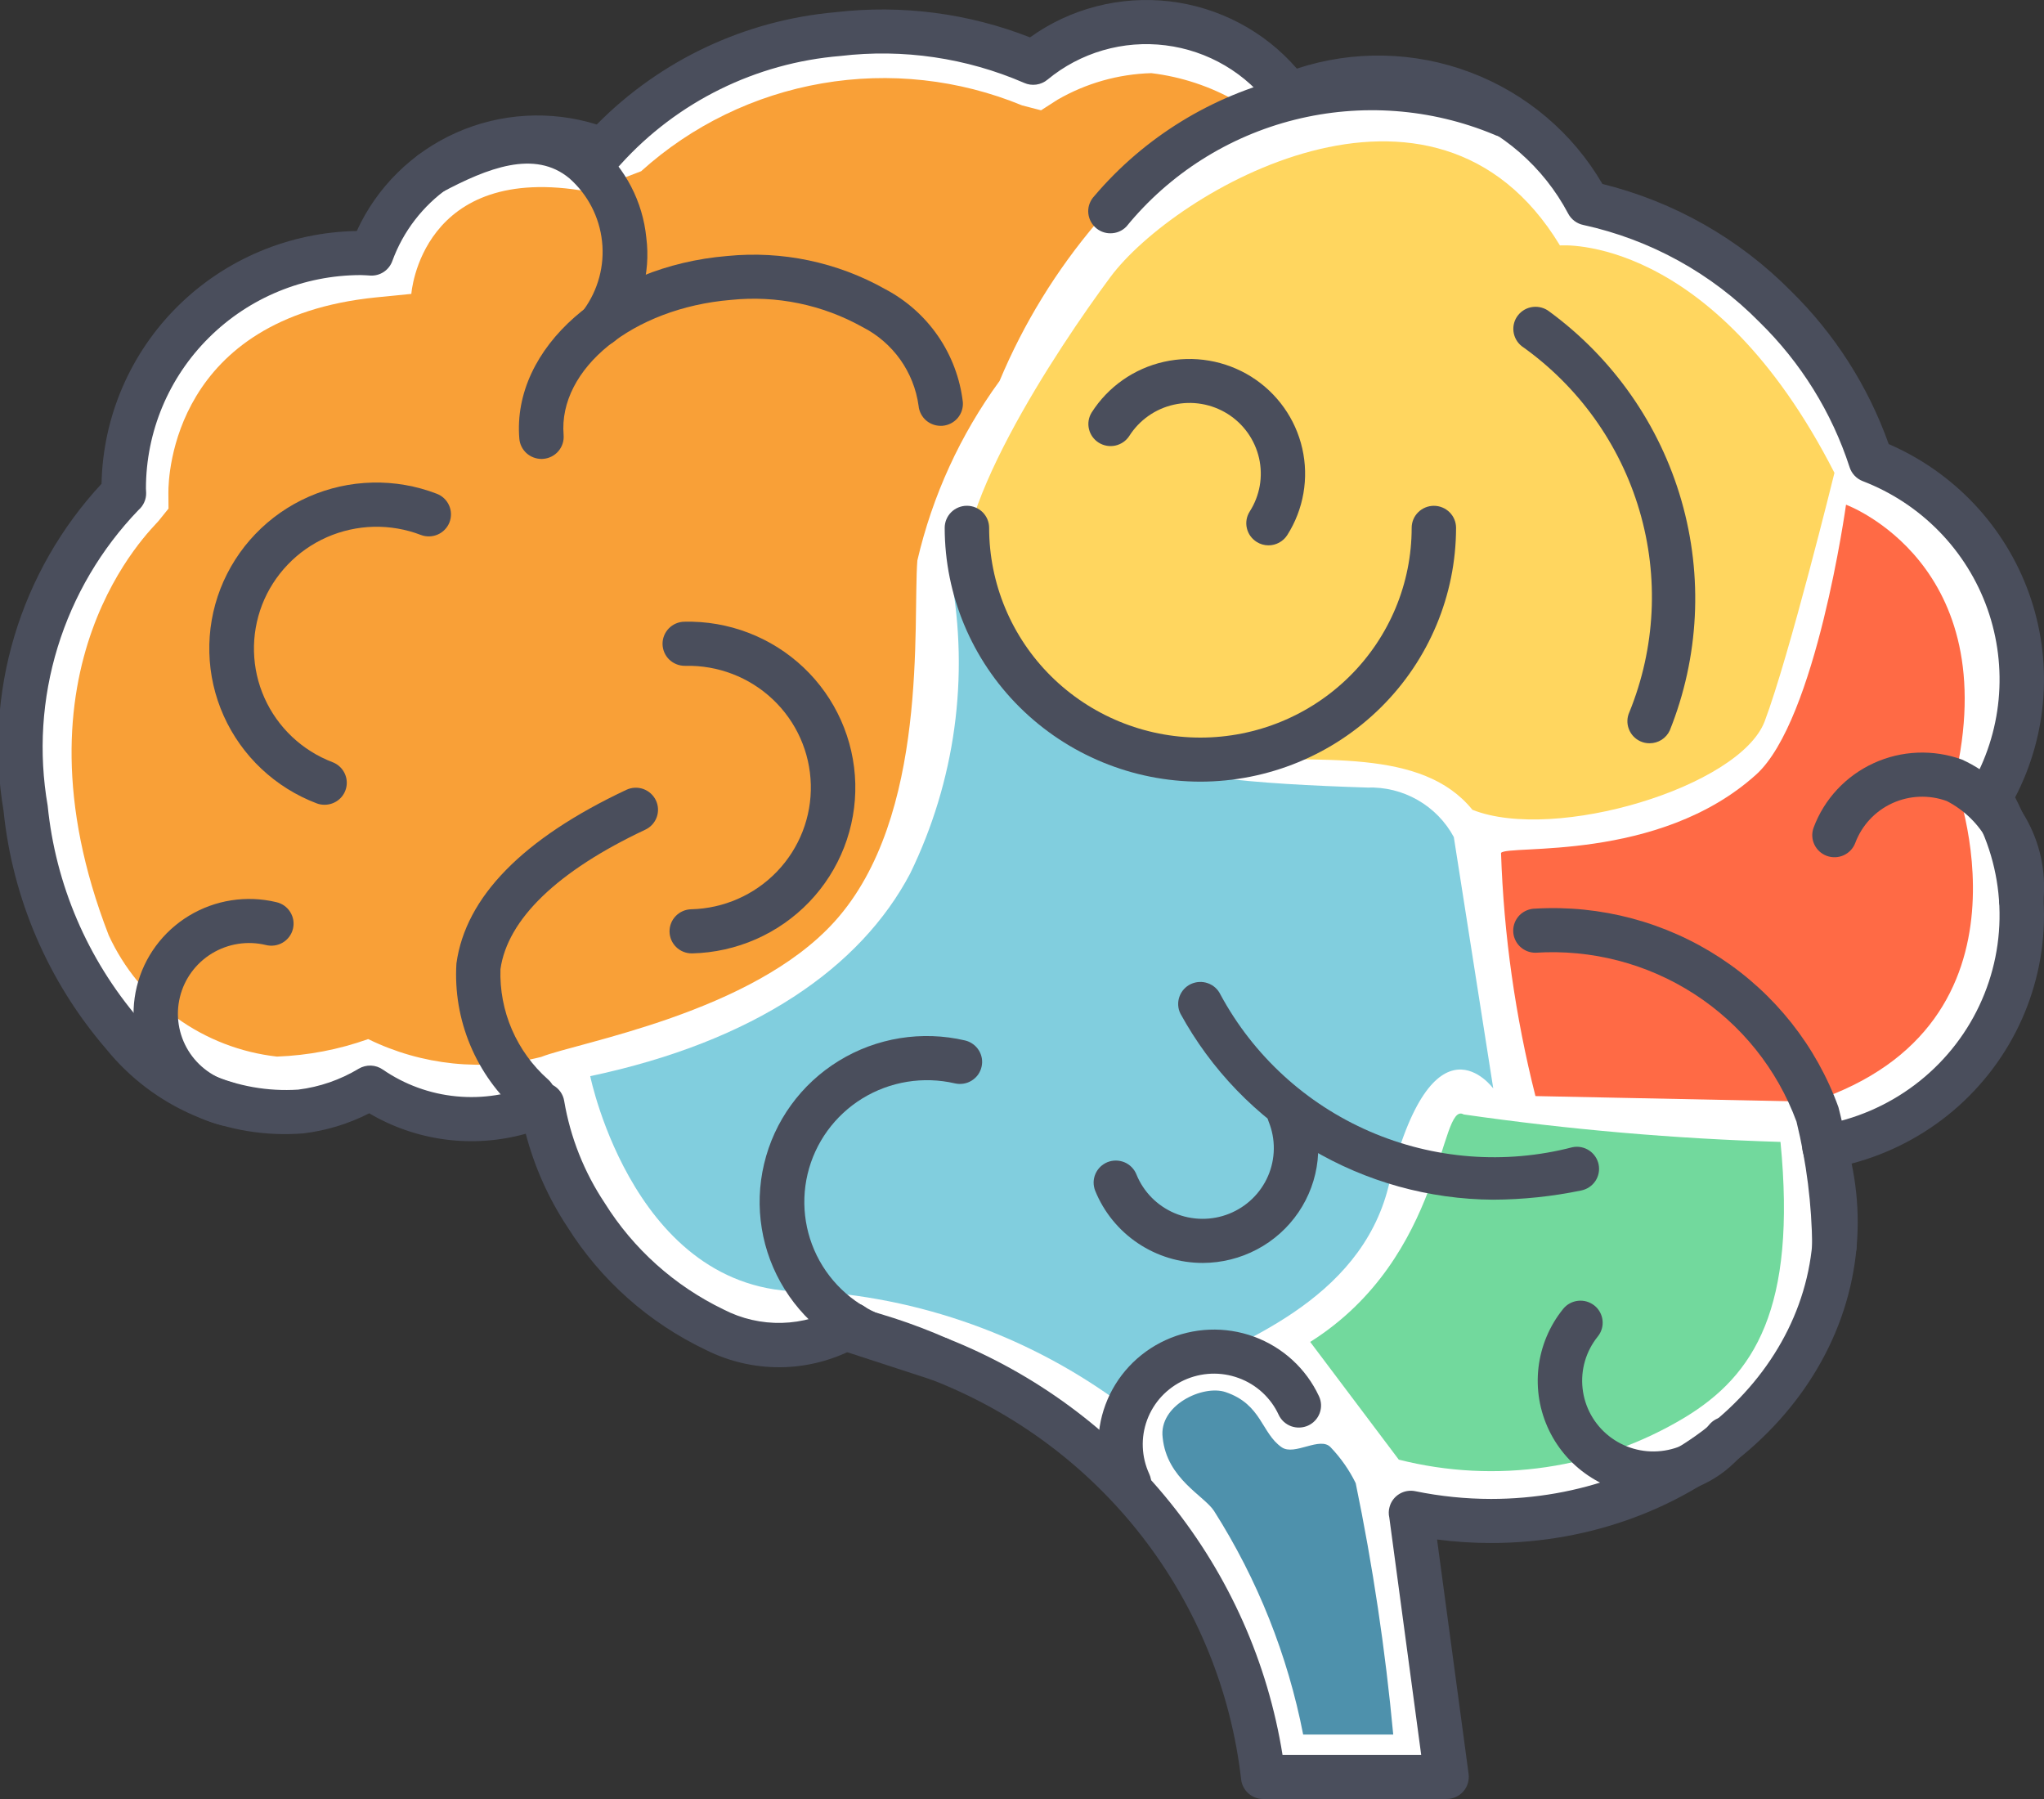 <svg width="50" height="44" viewBox="0 0 50 44" fill="none" xmlns="http://www.w3.org/2000/svg">
<rect x="0" y="0" width="50" height="44" fill="#333333" stroke="none"/>
<g clip-path="url(#clip0_23_637)">
<path d="M48.953 20.05C48.87 19.863 48.777 19.68 48.675 19.502C49.094 18.785 49.352 17.985 49.431 17.16C49.509 16.334 49.407 15.501 49.13 14.718C48.853 13.935 48.409 13.221 47.827 12.625C47.246 12.029 46.541 11.565 45.762 11.265C45.3 9.84 44.498 8.547 43.424 7.497C42.179 6.228 40.585 5.351 38.841 4.974C38.173 3.711 37.057 2.74 35.708 2.249C34.359 1.758 32.874 1.782 31.542 2.317C31.195 1.84 30.754 1.439 30.244 1.138C29.735 0.838 29.168 0.646 28.58 0.572C27.992 0.499 27.396 0.547 26.827 0.712C26.259 0.878 25.731 1.158 25.276 1.536C23.776 0.886 22.128 0.644 20.503 0.834C18.294 1.018 16.24 2.036 14.764 3.677C14.075 3.4 13.325 3.305 12.588 3.401C11.851 3.497 11.151 3.782 10.558 4.226L10.545 4.234L10.546 4.235C9.879 4.737 9.371 5.42 9.086 6.201C8.999 6.198 8.914 6.189 8.826 6.189C8.064 6.189 7.31 6.338 6.606 6.627C5.903 6.916 5.263 7.34 4.725 7.875C4.186 8.41 3.759 9.044 3.467 9.743C3.176 10.441 3.026 11.19 3.026 11.946C3.026 11.986 3.031 12.025 3.032 12.065C2.047 13.07 1.316 14.291 0.897 15.63C0.479 16.969 0.386 18.388 0.627 19.769C0.712 21.226 1.167 22.637 1.949 23.873C2.731 25.109 3.815 26.128 5.099 26.837C5.195 26.883 5.293 26.921 5.394 26.953C6.021 27.181 6.694 27.261 7.358 27.185C7.959 27.112 8.537 26.913 9.053 26.601C9.66 27.023 10.366 27.283 11.104 27.356C11.842 27.428 12.586 27.31 13.264 27.013C13.427 27.978 13.792 28.899 14.336 29.716C16.009 32.252 18.702 33.62 20.68 32.489L22.967 33.235C25.097 34.069 26.959 35.46 28.356 37.261C29.753 39.061 30.632 41.204 30.9 43.461H35.386L34.517 37.002L34.512 37C35.157 37.133 35.813 37.2 36.472 37.2C38.184 37.21 39.866 36.747 41.328 35.863C41.623 35.74 41.889 35.557 42.107 35.326C42.878 34.748 43.521 34.02 43.996 33.185C44.472 32.351 44.77 31.429 44.871 30.476L44.874 30.48L44.873 30.453C44.889 30.269 44.9 30.081 44.9 29.892C44.899 29.358 44.831 28.827 44.698 28.31C44.684 28.221 44.669 28.133 44.654 28.047C45.998 27.814 47.216 27.119 48.095 26.082C48.973 25.046 49.456 23.735 49.456 22.381C49.456 22.253 49.452 22.125 49.444 21.998C49.477 21.315 49.306 20.637 48.953 20.05ZM20.833 32.405L20.838 32.407C20.967 32.484 21.101 32.553 21.24 32.612C21.028 32.551 20.849 32.503 20.714 32.472C20.754 32.447 20.794 32.429 20.833 32.405ZM21.86 32.81L21.861 32.805L21.97 32.847L21.86 32.81Z" fill="white"/>
<path d="M43.554 27.929C40.96 27.851 38.373 27.627 35.804 27.257C35.201 26.911 35.353 30.739 32.05 32.821L34.217 35.7C35.395 35.998 36.62 36.061 37.822 35.883C39.024 35.706 40.178 35.292 41.217 34.666C42.915 33.635 43.952 32.003 43.554 27.929Z" fill="#72D99D"/>
<path d="M28.441 35.162C28.543 36.173 29.464 36.584 29.701 36.96C30.762 38.631 31.5 40.484 31.878 42.424H34.081C33.889 40.359 33.583 38.306 33.163 36.275C33.006 35.954 32.799 35.659 32.552 35.4C32.294 35.118 31.668 35.615 31.353 35.398C30.852 35.052 30.868 34.348 29.98 34.048C29.425 33.86 28.339 34.371 28.441 35.162Z" fill="#4E91AC"/>
<path d="M45.157 12.344C45.157 12.344 49.071 13.777 47.81 19.086C47.81 19.086 50.109 25.044 44.337 26.946L37.56 26.808C37.067 24.861 36.785 22.867 36.718 20.861C36.872 20.65 40.572 21.099 42.959 18.944C44.428 17.617 45.157 12.344 45.157 12.344Z" fill="#FF6A45"/>
<path d="M23.262 14.093C23.714 16.56 23.364 19.105 22.265 21.363C21.053 23.662 18.47 25.467 14.438 26.321C14.438 26.321 15.553 31.806 19.896 31.582C22.744 31.772 25.468 32.808 27.715 34.555C27.966 34.151 28.328 33.827 28.758 33.621C30.203 32.867 33.265 31.861 33.968 29.009C35.055 24.599 36.528 26.622 36.528 26.622L35.563 20.473C35.36 20.095 35.053 19.781 34.679 19.567C34.305 19.352 33.878 19.247 33.446 19.262C27.935 19.086 24.422 18.579 23.262 14.093Z" fill="#81CEDE"/>
<path d="M27.163 6.775C28.714 4.686 35.075 0.909 38.159 6.003C38.159 6.003 41.871 5.685 44.874 11.565C44.874 11.565 43.772 16.038 43.168 17.64C42.564 19.242 38.043 20.608 36.018 19.806C33.551 16.764 26.066 21.235 23.652 14.57C23.011 12.799 25.887 8.493 27.163 6.775Z" fill="#FFD65F"/>
<path d="M6.774 25.842C5.888 25.742 5.044 25.416 4.323 24.896C3.602 24.376 3.029 23.679 2.659 22.874C0.107 16.292 3.728 12.929 3.877 12.743L4.122 12.439L4.119 12.05C4.117 11.618 4.247 7.774 9.196 7.274L10.062 7.188C10.062 7.188 10.293 3.944 14.383 4.686L15.683 4.188C16.923 3.069 18.457 2.324 20.108 2.039C21.758 1.754 23.456 1.941 25.003 2.578L25.466 2.698L25.867 2.44C26.566 2.036 27.355 1.812 28.163 1.789C28.901 1.878 29.613 2.114 30.257 2.484C27.657 4.112 25.629 6.5 24.451 9.318C23.491 10.633 22.807 12.127 22.44 13.71C22.325 15.226 22.732 19.973 20.418 22.537C18.397 24.779 14.139 25.493 13.236 25.851C11.819 26.212 10.318 26.057 9.006 25.414C8.289 25.67 7.536 25.814 6.774 25.842Z" fill="#F9A037"/>
<path d="M13.047 27.346C12.917 27.346 12.791 27.299 12.692 27.215C12.175 26.762 11.768 26.197 11.504 25.565C11.239 24.932 11.123 24.248 11.165 23.564C11.389 21.939 12.788 20.51 15.321 19.318C15.451 19.257 15.6 19.249 15.736 19.297C15.871 19.346 15.982 19.445 16.044 19.574C16.106 19.703 16.113 19.852 16.065 19.986C16.016 20.121 15.916 20.231 15.786 20.292C13.64 21.301 12.415 22.481 12.242 23.704C12.226 24.211 12.321 24.715 12.522 25.18C12.723 25.646 13.024 26.062 13.405 26.4C13.488 26.473 13.547 26.569 13.574 26.675C13.601 26.781 13.594 26.893 13.556 26.996C13.517 27.099 13.447 27.188 13.356 27.25C13.265 27.313 13.158 27.346 13.047 27.346Z" fill="#4A4E5C"/>
<path d="M7.94 19.683C7.873 19.683 7.807 19.672 7.745 19.648C7.243 19.457 6.784 19.17 6.394 18.803C6.004 18.436 5.691 17.996 5.472 17.508C5.254 17.021 5.134 16.496 5.121 15.962C5.107 15.429 5.199 14.898 5.392 14.4C5.586 13.903 5.876 13.447 6.247 13.061C6.617 12.675 7.061 12.365 7.552 12.149C8.044 11.933 8.573 11.815 9.111 11.803C9.648 11.79 10.182 11.883 10.684 12.076C10.818 12.127 10.927 12.23 10.985 12.361C11.044 12.491 11.047 12.64 10.996 12.774C10.944 12.907 10.841 13.015 10.709 13.073C10.577 13.131 10.427 13.135 10.293 13.083C9.925 12.942 9.533 12.875 9.139 12.884C8.745 12.894 8.356 12.981 7.996 13.139C7.636 13.298 7.31 13.525 7.039 13.809C6.767 14.092 6.554 14.426 6.412 14.791C6.271 15.157 6.203 15.546 6.213 15.937C6.223 16.328 6.31 16.714 6.47 17.071C6.63 17.429 6.86 17.752 7.145 18.021C7.431 18.291 7.768 18.502 8.136 18.642C8.254 18.687 8.352 18.772 8.414 18.882C8.476 18.992 8.497 19.12 8.474 19.243C8.451 19.367 8.385 19.479 8.287 19.559C8.19 19.639 8.067 19.683 7.94 19.683Z" fill="#4A4E5C"/>
<path d="M16.921 23.318C16.778 23.318 16.641 23.262 16.539 23.162C16.438 23.062 16.38 22.927 16.378 22.785C16.376 22.643 16.431 22.506 16.53 22.404C16.629 22.302 16.765 22.242 16.908 22.239C17.703 22.22 18.458 21.888 19.007 21.316C19.556 20.744 19.854 19.979 19.834 19.19C19.815 18.4 19.481 17.651 18.905 17.106C18.329 16.561 17.558 16.266 16.763 16.285C16.619 16.288 16.48 16.234 16.375 16.136C16.271 16.037 16.211 15.901 16.207 15.758C16.204 15.615 16.258 15.477 16.357 15.373C16.456 15.27 16.592 15.209 16.736 15.206C17.82 15.179 18.87 15.582 19.655 16.324C20.44 17.066 20.895 18.088 20.922 19.164C20.948 20.239 20.543 21.282 19.795 22.061C19.047 22.84 18.018 23.292 16.934 23.318H16.921Z" fill="#4A4E5C"/>
<path d="M29.421 30.889C28.855 30.889 28.303 30.721 27.834 30.406C27.366 30.092 27.002 29.645 26.791 29.125C26.765 29.059 26.752 28.989 26.752 28.918C26.753 28.847 26.768 28.777 26.796 28.712C26.824 28.647 26.865 28.588 26.916 28.538C26.967 28.489 27.027 28.45 27.093 28.423C27.16 28.397 27.23 28.384 27.302 28.385C27.373 28.386 27.444 28.401 27.509 28.428C27.575 28.456 27.634 28.497 27.684 28.548C27.734 28.599 27.773 28.659 27.799 28.724C27.971 29.15 28.307 29.491 28.732 29.671C29.157 29.851 29.637 29.857 30.066 29.686C30.495 29.515 30.838 29.182 31.02 28.76C31.201 28.338 31.207 27.862 31.035 27.436C31.008 27.37 30.994 27.3 30.995 27.229C30.995 27.158 31.01 27.088 31.038 27.022C31.066 26.957 31.107 26.898 31.158 26.848C31.209 26.799 31.27 26.759 31.336 26.733C31.402 26.706 31.473 26.693 31.545 26.694C31.616 26.695 31.687 26.71 31.753 26.738C31.818 26.766 31.878 26.806 31.928 26.857C31.977 26.908 32.017 26.968 32.043 27.034C32.215 27.46 32.28 27.921 32.231 28.378C32.182 28.834 32.021 29.271 31.762 29.652C31.503 30.032 31.155 30.344 30.746 30.559C30.338 30.775 29.883 30.888 29.421 30.889Z" fill="#4A4E5C"/>
<path d="M31.029 13.338C30.927 13.338 30.826 13.309 30.74 13.254C30.68 13.216 30.628 13.167 30.586 13.109C30.545 13.052 30.516 12.986 30.5 12.917C30.484 12.848 30.482 12.777 30.494 12.707C30.506 12.638 30.532 12.571 30.57 12.511C30.693 12.319 30.776 12.105 30.816 11.881C30.855 11.657 30.849 11.427 30.799 11.205C30.748 10.983 30.654 10.773 30.522 10.587C30.39 10.402 30.222 10.243 30.029 10.122C29.835 10.001 29.619 9.918 29.393 9.88C29.167 9.841 28.936 9.848 28.712 9.898C28.489 9.948 28.277 10.042 28.09 10.174C27.904 10.305 27.745 10.472 27.623 10.665C27.545 10.784 27.423 10.867 27.283 10.898C27.144 10.928 26.998 10.903 26.877 10.827C26.756 10.751 26.67 10.631 26.638 10.493C26.605 10.355 26.629 10.21 26.704 10.089C27.105 9.459 27.741 9.013 28.473 8.849C29.204 8.685 29.972 8.816 30.607 9.213C31.241 9.611 31.691 10.242 31.856 10.969C32.021 11.695 31.889 12.457 31.489 13.087C31.44 13.164 31.372 13.227 31.291 13.271C31.211 13.315 31.121 13.338 31.029 13.338Z" fill="#4A4E5C"/>
<path d="M27.62 36.814C27.516 36.814 27.414 36.785 27.327 36.73C27.239 36.674 27.169 36.595 27.126 36.502C26.812 35.825 26.782 35.053 27.042 34.355C27.302 33.656 27.831 33.089 28.512 32.777C29.193 32.465 29.971 32.435 30.675 32.692C31.378 32.95 31.951 33.474 32.265 34.15C32.295 34.214 32.312 34.284 32.315 34.354C32.318 34.425 32.306 34.496 32.282 34.562C32.257 34.629 32.22 34.69 32.171 34.742C32.123 34.794 32.065 34.836 32 34.866C31.935 34.896 31.865 34.912 31.794 34.915C31.722 34.918 31.651 34.907 31.584 34.883C31.517 34.858 31.456 34.821 31.403 34.773C31.351 34.725 31.308 34.667 31.278 34.602C31.183 34.396 31.047 34.211 30.879 34.056C30.711 33.902 30.514 33.782 30.299 33.704C30.084 33.625 29.856 33.589 29.628 33.598C29.399 33.607 29.174 33.661 28.966 33.756C28.759 33.851 28.572 33.986 28.416 34.152C28.261 34.319 28.14 34.515 28.061 34.728C27.982 34.941 27.946 35.167 27.955 35.394C27.964 35.621 28.018 35.844 28.113 36.051C28.151 36.133 28.168 36.223 28.161 36.313C28.155 36.403 28.126 36.49 28.077 36.566C28.027 36.642 27.96 36.705 27.88 36.748C27.8 36.791 27.711 36.814 27.62 36.814Z" fill="#4A4E5C"/>
<path d="M40.442 36.577C39.909 36.577 39.387 36.427 38.936 36.145C38.485 35.864 38.123 35.461 37.893 34.984C37.663 34.507 37.573 33.975 37.634 33.449C37.695 32.924 37.904 32.426 38.237 32.014C38.282 31.958 38.337 31.912 38.4 31.878C38.462 31.844 38.531 31.823 38.602 31.815C38.673 31.807 38.744 31.813 38.813 31.833C38.881 31.853 38.945 31.886 39.001 31.93C39.057 31.974 39.103 32.029 39.137 32.091C39.172 32.153 39.193 32.221 39.201 32.291C39.209 32.362 39.203 32.433 39.183 32.501C39.163 32.569 39.13 32.632 39.085 32.688C38.796 33.046 38.662 33.503 38.713 33.959C38.763 34.415 38.994 34.833 39.355 35.12C39.716 35.407 40.176 35.54 40.636 35.489C41.095 35.439 41.516 35.21 41.805 34.852C41.895 34.74 42.026 34.669 42.17 34.653C42.313 34.638 42.457 34.679 42.569 34.769C42.682 34.858 42.754 34.989 42.769 35.131C42.785 35.273 42.743 35.416 42.653 35.528C42.387 35.856 42.05 36.121 41.668 36.302C41.285 36.484 40.866 36.578 40.442 36.577Z" fill="#4A4E5C"/>
<path d="M49.444 22.539H49.416C49.272 22.531 49.137 22.467 49.04 22.361C48.944 22.255 48.894 22.115 48.901 21.972C48.955 21.493 48.862 21.01 48.633 20.585C48.405 20.16 48.052 19.814 47.622 19.592C47.188 19.434 46.709 19.453 46.289 19.645C45.869 19.837 45.544 20.187 45.383 20.617C45.333 20.75 45.231 20.858 45.1 20.918C44.97 20.977 44.821 20.982 44.686 20.933C44.551 20.883 44.442 20.783 44.382 20.654C44.321 20.525 44.315 20.377 44.364 20.243C44.624 19.544 45.153 18.977 45.834 18.665C46.515 18.353 47.293 18.322 47.997 18.579C48.648 18.878 49.189 19.371 49.545 19.989C49.902 20.607 50.056 21.319 49.986 22.028C49.979 22.166 49.918 22.296 49.818 22.391C49.717 22.486 49.583 22.539 49.444 22.539Z" fill="#4A4E5C"/>
<path d="M5.556 27.54C5.512 27.539 5.469 27.534 5.427 27.524C4.698 27.348 4.07 26.892 3.68 26.256C3.29 25.62 3.17 24.857 3.346 24.133C3.523 23.41 3.982 22.786 4.622 22.398C5.262 22.01 6.031 21.89 6.76 22.065C6.83 22.081 6.896 22.11 6.955 22.152C7.013 22.194 7.063 22.246 7.1 22.307C7.138 22.368 7.164 22.435 7.175 22.506C7.186 22.576 7.183 22.648 7.166 22.718C7.149 22.787 7.119 22.852 7.076 22.91C7.033 22.968 6.98 23.016 6.918 23.053C6.856 23.09 6.788 23.114 6.717 23.124C6.646 23.134 6.573 23.131 6.503 23.113C6.054 23.005 5.581 23.079 5.186 23.318C4.792 23.557 4.509 23.942 4.401 24.387C4.292 24.833 4.366 25.303 4.606 25.695C4.847 26.087 5.234 26.367 5.683 26.476C5.812 26.507 5.925 26.584 6.001 26.692C6.077 26.801 6.11 26.933 6.094 27.064C6.078 27.195 6.015 27.315 5.916 27.403C5.817 27.491 5.688 27.539 5.556 27.54Z" fill="#4A4E5C"/>
<path d="M21.858 33.36C21.816 33.359 21.774 33.355 21.732 33.346C20.677 33.099 19.764 32.447 19.194 31.532C18.623 30.617 18.442 29.514 18.691 28.467C18.939 27.419 19.596 26.513 20.518 25.947C21.44 25.38 22.551 25.201 23.606 25.447C23.675 25.463 23.741 25.493 23.799 25.535C23.857 25.576 23.906 25.628 23.943 25.688C23.981 25.748 24.006 25.815 24.018 25.885C24.029 25.955 24.027 26.026 24.01 26.095C23.994 26.164 23.964 26.229 23.923 26.287C23.881 26.344 23.828 26.393 23.768 26.43C23.707 26.468 23.64 26.493 23.569 26.504C23.499 26.515 23.427 26.513 23.358 26.497C22.584 26.318 21.77 26.451 21.094 26.866C20.419 27.282 19.937 27.947 19.755 28.715C19.573 29.483 19.705 30.291 20.122 30.963C20.54 31.634 21.209 32.114 21.982 32.296C22.111 32.327 22.225 32.403 22.302 32.511C22.378 32.619 22.412 32.751 22.397 32.883C22.381 33.014 22.318 33.135 22.219 33.223C22.119 33.311 21.991 33.36 21.858 33.36Z" fill="#4A4E5C"/>
<path d="M13.245 11.225C13.109 11.224 12.977 11.173 12.877 11.082C12.777 10.99 12.715 10.864 12.704 10.73C12.518 8.513 14.8 6.508 17.791 6.261C19.132 6.128 20.482 6.412 21.654 7.072C22.172 7.345 22.616 7.739 22.947 8.221C23.277 8.702 23.485 9.256 23.553 9.834C23.564 9.976 23.518 10.117 23.425 10.226C23.332 10.334 23.199 10.402 23.056 10.414C22.913 10.425 22.771 10.38 22.661 10.289C22.552 10.197 22.483 10.066 22.47 9.924C22.414 9.517 22.26 9.129 22.021 8.793C21.781 8.457 21.464 8.184 21.095 7.997C20.119 7.452 18.996 7.22 17.881 7.335C15.488 7.533 13.651 9.017 13.787 10.64C13.799 10.783 13.753 10.924 13.66 11.034C13.567 11.143 13.434 11.211 13.29 11.223L13.245 11.225Z" fill="#4A4E5C"/>
<path d="M14.691 8.465C14.588 8.465 14.487 8.436 14.399 8.381C14.312 8.325 14.243 8.247 14.199 8.153C14.155 8.06 14.14 7.957 14.153 7.855C14.167 7.753 14.21 7.657 14.277 7.579C14.631 7.095 14.792 6.498 14.727 5.904C14.663 5.309 14.379 4.76 13.929 4.362C13.08 3.653 11.925 4.109 10.802 4.707C10.675 4.774 10.527 4.789 10.389 4.747C10.252 4.706 10.137 4.612 10.069 4.487C10.001 4.361 9.986 4.214 10.027 4.078C10.068 3.941 10.161 3.826 10.287 3.758C11.129 3.309 13.1 2.257 14.629 3.537C15.3 4.119 15.723 4.933 15.81 5.813C15.866 6.249 15.832 6.692 15.711 7.115C15.591 7.538 15.385 7.932 15.107 8.274C15.056 8.334 14.992 8.382 14.921 8.416C14.849 8.449 14.771 8.466 14.691 8.465Z" fill="#4A4E5C"/>
<path d="M44.873 31.018C44.73 31.018 44.594 30.963 44.492 30.863C44.391 30.764 44.332 30.63 44.33 30.488C44.32 29.459 44.191 28.434 43.946 27.434C43.475 26.152 42.598 25.057 41.446 24.312C40.294 23.567 38.93 23.213 37.558 23.302C37.487 23.302 37.416 23.288 37.35 23.261C37.285 23.234 37.225 23.194 37.174 23.144C37.124 23.093 37.084 23.034 37.057 22.968C37.029 22.903 37.016 22.833 37.016 22.762C37.016 22.691 37.03 22.621 37.057 22.555C37.085 22.49 37.125 22.43 37.175 22.38C37.226 22.33 37.286 22.291 37.352 22.264C37.418 22.237 37.489 22.223 37.56 22.223C39.158 22.13 40.744 22.552 42.08 23.427C43.415 24.302 44.43 25.583 44.971 27.078C45.257 28.187 45.406 29.326 45.416 30.471C45.419 30.614 45.364 30.751 45.263 30.854C45.163 30.957 45.026 31.016 44.883 31.018H44.873Z" fill="#4A4E5C"/>
<path d="M36.525 29.342C34.956 29.332 33.418 28.905 32.072 28.104C30.726 27.303 29.622 26.158 28.874 24.789C28.811 24.66 28.803 24.512 28.851 24.377C28.899 24.242 28.998 24.131 29.128 24.069C29.258 24.008 29.408 23.999 29.544 24.047C29.68 24.094 29.791 24.193 29.853 24.322C30.657 25.815 31.943 26.995 33.505 27.673C35.068 28.351 36.814 28.487 38.464 28.059C38.605 28.03 38.752 28.058 38.872 28.137C38.992 28.216 39.076 28.339 39.105 28.479C39.134 28.619 39.106 28.765 39.027 28.884C38.947 29.004 38.823 29.087 38.682 29.116C37.973 29.263 37.25 29.339 36.525 29.342Z" fill="#4A4E5C"/>
<path d="M27.163 5.706C27.023 5.707 26.889 5.653 26.789 5.557C26.737 5.508 26.696 5.45 26.667 5.385C26.638 5.32 26.622 5.251 26.62 5.18C26.618 5.109 26.63 5.039 26.656 4.973C26.682 4.907 26.72 4.846 26.769 4.795C27.993 3.353 29.649 2.336 31.495 1.892C33.342 1.448 35.283 1.601 37.036 2.327C37.164 2.392 37.261 2.505 37.306 2.64C37.351 2.776 37.34 2.924 37.275 3.052C37.21 3.179 37.097 3.276 36.96 3.321C36.824 3.366 36.675 3.355 36.546 3.291C35.004 2.65 33.295 2.523 31.674 2.928C30.053 3.334 28.608 4.25 27.556 5.539C27.506 5.592 27.445 5.634 27.377 5.663C27.309 5.692 27.236 5.706 27.163 5.706Z" fill="#4A4E5C"/>
<path d="M40.351 18.179C40.274 18.179 40.197 18.163 40.127 18.131C39.996 18.072 39.894 17.963 39.844 17.829C39.793 17.695 39.798 17.547 39.858 17.417C40.496 15.848 40.583 14.111 40.104 12.486C39.626 10.862 38.61 9.445 37.221 8.464C37.109 8.374 37.038 8.244 37.022 8.103C37.006 7.961 37.047 7.818 37.137 7.707C37.226 7.595 37.357 7.523 37.5 7.507C37.642 7.491 37.786 7.531 37.899 7.619C39.461 8.764 40.598 10.39 41.131 12.243C41.664 14.097 41.564 16.074 40.846 17.865C40.803 17.959 40.733 18.038 40.646 18.094C40.558 18.15 40.456 18.179 40.351 18.179Z" fill="#4A4E5C"/>
<path d="M29.363 19.118C27.705 19.116 26.116 18.461 24.943 17.297C23.771 16.134 23.111 14.556 23.109 12.91C23.109 12.767 23.166 12.63 23.268 12.528C23.37 12.427 23.508 12.37 23.652 12.37C23.797 12.37 23.935 12.427 24.037 12.528C24.139 12.63 24.196 12.767 24.196 12.91C24.196 14.27 24.74 15.575 25.709 16.537C26.679 17.499 27.993 18.04 29.364 18.04C30.735 18.04 32.049 17.499 33.018 16.537C33.988 15.575 34.532 14.27 34.532 12.91C34.532 12.767 34.589 12.63 34.691 12.529C34.793 12.428 34.931 12.371 35.075 12.371C35.219 12.371 35.357 12.428 35.459 12.529C35.561 12.63 35.618 12.767 35.618 12.91C35.616 14.556 34.956 16.134 33.784 17.297C32.611 18.461 31.022 19.116 29.363 19.118Z" fill="#4A4E5C"/>
<path d="M35.386 44H30.9C30.767 44 30.639 43.952 30.54 43.864C30.441 43.777 30.377 43.657 30.361 43.526C30.114 41.359 29.274 39.301 27.933 37.574C26.591 35.847 24.799 34.518 22.751 33.73C22.621 33.672 22.519 33.566 22.467 33.434C22.415 33.302 22.418 33.155 22.474 33.025C22.531 32.894 22.637 32.792 22.769 32.739C22.902 32.685 23.05 32.686 23.181 32.74C25.318 33.588 27.196 34.972 28.631 36.757C30.067 38.541 31.012 40.665 31.373 42.92H34.765L33.985 37.116C33.965 37.031 33.967 36.942 33.991 36.858C34.026 36.726 34.111 36.612 34.229 36.54C34.346 36.468 34.487 36.444 34.622 36.472C35.231 36.597 35.85 36.66 36.472 36.661C40.82 36.661 44.356 33.625 44.356 29.892C44.356 29.32 44.273 28.752 44.109 28.205C44.087 28.131 44.081 28.055 44.092 27.979C44.102 27.904 44.128 27.831 44.169 27.766C44.21 27.701 44.264 27.646 44.328 27.604C44.391 27.561 44.464 27.533 44.539 27.52C45.375 27.381 46.165 27.042 46.84 26.533C47.515 26.024 48.056 25.361 48.416 24.599C48.776 23.837 48.945 23.001 48.908 22.16C48.871 21.319 48.63 20.5 48.204 19.773C48.157 19.69 48.131 19.597 48.131 19.502C48.131 19.407 48.157 19.314 48.204 19.232C48.585 18.582 48.819 17.857 48.89 17.109C48.961 16.36 48.868 15.605 48.618 14.896C48.367 14.186 47.964 13.539 47.437 12.999C46.91 12.459 46.272 12.039 45.565 11.767C45.489 11.738 45.421 11.691 45.365 11.632C45.31 11.573 45.268 11.502 45.244 11.425C44.808 10.083 44.051 8.866 43.039 7.877C41.868 6.686 40.372 5.861 38.734 5.503C38.655 5.487 38.581 5.454 38.516 5.406C38.452 5.358 38.398 5.296 38.361 5.225C37.756 4.08 36.744 3.2 35.521 2.755C34.298 2.309 32.952 2.332 31.745 2.817C31.633 2.862 31.508 2.869 31.392 2.836C31.275 2.803 31.173 2.732 31.102 2.635C30.799 2.218 30.413 1.867 29.967 1.604C29.522 1.342 29.027 1.173 28.513 1.109C27.999 1.044 27.477 1.086 26.98 1.23C26.483 1.375 26.021 1.619 25.624 1.948C25.546 2.013 25.451 2.055 25.349 2.069C25.248 2.083 25.145 2.069 25.052 2.027C23.641 1.415 22.09 1.187 20.561 1.369C18.492 1.538 16.567 2.487 15.181 4.021C15.107 4.109 15.008 4.171 14.896 4.199C14.785 4.227 14.667 4.22 14.56 4.177C14.112 3.996 13.633 3.903 13.148 3.904C12.372 3.906 11.614 4.145 10.979 4.588C10.344 5.032 9.861 5.659 9.597 6.384C9.558 6.492 9.485 6.586 9.389 6.65C9.293 6.714 9.178 6.746 9.062 6.74L8.954 6.733C8.912 6.731 8.869 6.728 8.826 6.728C7.432 6.729 6.096 7.279 5.111 8.258C4.125 9.236 3.571 10.562 3.57 11.946C3.573 12 3.575 12.027 3.575 12.055C3.577 12.134 3.561 12.213 3.528 12.285C3.496 12.358 3.448 12.422 3.388 12.474C2.474 13.423 1.797 14.572 1.411 15.827C1.025 17.083 0.941 18.41 1.166 19.704C1.358 21.633 2.139 23.457 3.404 24.933C3.864 25.511 4.458 25.969 5.135 26.268C5.813 26.567 6.554 26.698 7.294 26.65C7.818 26.585 8.322 26.411 8.774 26.139C8.864 26.085 8.968 26.059 9.073 26.062C9.178 26.066 9.279 26.1 9.365 26.16C9.897 26.526 10.514 26.752 11.159 26.814C11.803 26.877 12.452 26.776 13.046 26.52C13.122 26.486 13.204 26.471 13.287 26.474C13.37 26.478 13.451 26.5 13.524 26.539C13.597 26.578 13.66 26.634 13.708 26.701C13.756 26.768 13.788 26.846 13.801 26.927C13.952 27.818 14.289 28.667 14.791 29.421C15.493 30.546 16.502 31.45 17.701 32.028C18.141 32.255 18.632 32.368 19.128 32.355C19.624 32.342 20.108 32.204 20.535 31.954C20.595 31.914 20.662 31.886 20.733 31.871C20.804 31.857 20.876 31.857 20.947 31.871C21.018 31.885 21.085 31.913 21.145 31.953C21.205 31.993 21.256 32.044 21.296 32.104C21.335 32.164 21.362 32.231 21.375 32.302C21.388 32.372 21.387 32.445 21.372 32.515C21.356 32.584 21.327 32.651 21.286 32.709C21.244 32.768 21.191 32.818 21.13 32.856C20.553 33.209 19.894 33.409 19.217 33.437C18.54 33.464 17.867 33.319 17.262 33.014C15.871 32.352 14.698 31.31 13.881 30.011C13.418 29.31 13.074 28.54 12.861 27.729C12.222 27.908 11.553 27.956 10.895 27.87C10.236 27.784 9.602 27.566 9.032 27.229C8.529 27.486 7.984 27.653 7.423 27.72C6.51 27.794 5.593 27.644 4.751 27.284C3.91 26.924 3.171 26.365 2.597 25.656C1.182 24.014 0.306 21.982 0.087 19.832C-0.154 18.406 -0.063 16.943 0.352 15.557C0.768 14.17 1.497 12.896 2.484 11.832C2.516 10.2 3.184 8.643 4.348 7.49C5.513 6.337 7.082 5.678 8.727 5.65C9.216 4.579 10.084 3.723 11.165 3.243C12.247 2.763 13.468 2.693 14.598 3.045C16.155 1.467 18.227 0.493 20.443 0.298C22.054 0.111 23.687 0.322 25.196 0.914C26.182 0.206 27.4 -0.108 28.609 0.033C29.818 0.175 30.93 0.762 31.723 1.678C33.106 1.223 34.604 1.255 35.966 1.769C37.327 2.283 38.469 3.247 39.198 4.499C40.949 4.932 42.544 5.838 43.808 7.116C44.881 8.168 45.699 9.449 46.201 10.861C46.995 11.205 47.709 11.706 48.3 12.335C48.891 12.964 49.345 13.706 49.635 14.516C49.925 15.326 50.044 16.187 49.985 17.044C49.927 17.902 49.691 18.739 49.294 19.502C49.728 20.337 49.969 21.259 49.997 22.199C50.026 23.139 49.841 24.073 49.457 24.933C49.073 25.792 48.5 26.555 47.779 27.166C47.059 27.776 46.209 28.218 45.294 28.459C45.393 28.93 45.443 29.41 45.443 29.892C45.443 34.22 41.419 37.739 36.472 37.739C36.031 37.739 35.59 37.711 35.153 37.653L35.925 43.389C35.935 43.465 35.928 43.543 35.906 43.616C35.884 43.69 35.846 43.758 35.795 43.816C35.744 43.873 35.681 43.92 35.611 43.952C35.54 43.983 35.464 44 35.386 44Z" fill="#4A4E5C"/>
<path d="M22.967 33.774C22.909 33.775 22.852 33.766 22.797 33.748L20.249 32.917C20.118 32.875 20.008 32.784 19.942 32.664C19.875 32.544 19.858 32.404 19.892 32.271C19.926 32.138 20.01 32.023 20.126 31.95C20.243 31.877 20.383 31.85 20.518 31.875C21.433 32.073 22.326 32.363 23.181 32.74C23.296 32.789 23.39 32.876 23.448 32.986C23.506 33.096 23.524 33.223 23.498 33.344C23.473 33.465 23.407 33.575 23.31 33.653C23.213 33.731 23.092 33.774 22.967 33.774Z" fill="#4A4E5C"/>
</g>
<defs>
<clipPath id="clip0_23_637">
<rect width="50" height="44" fill="white"/>
</clipPath>
</defs>
</svg>
